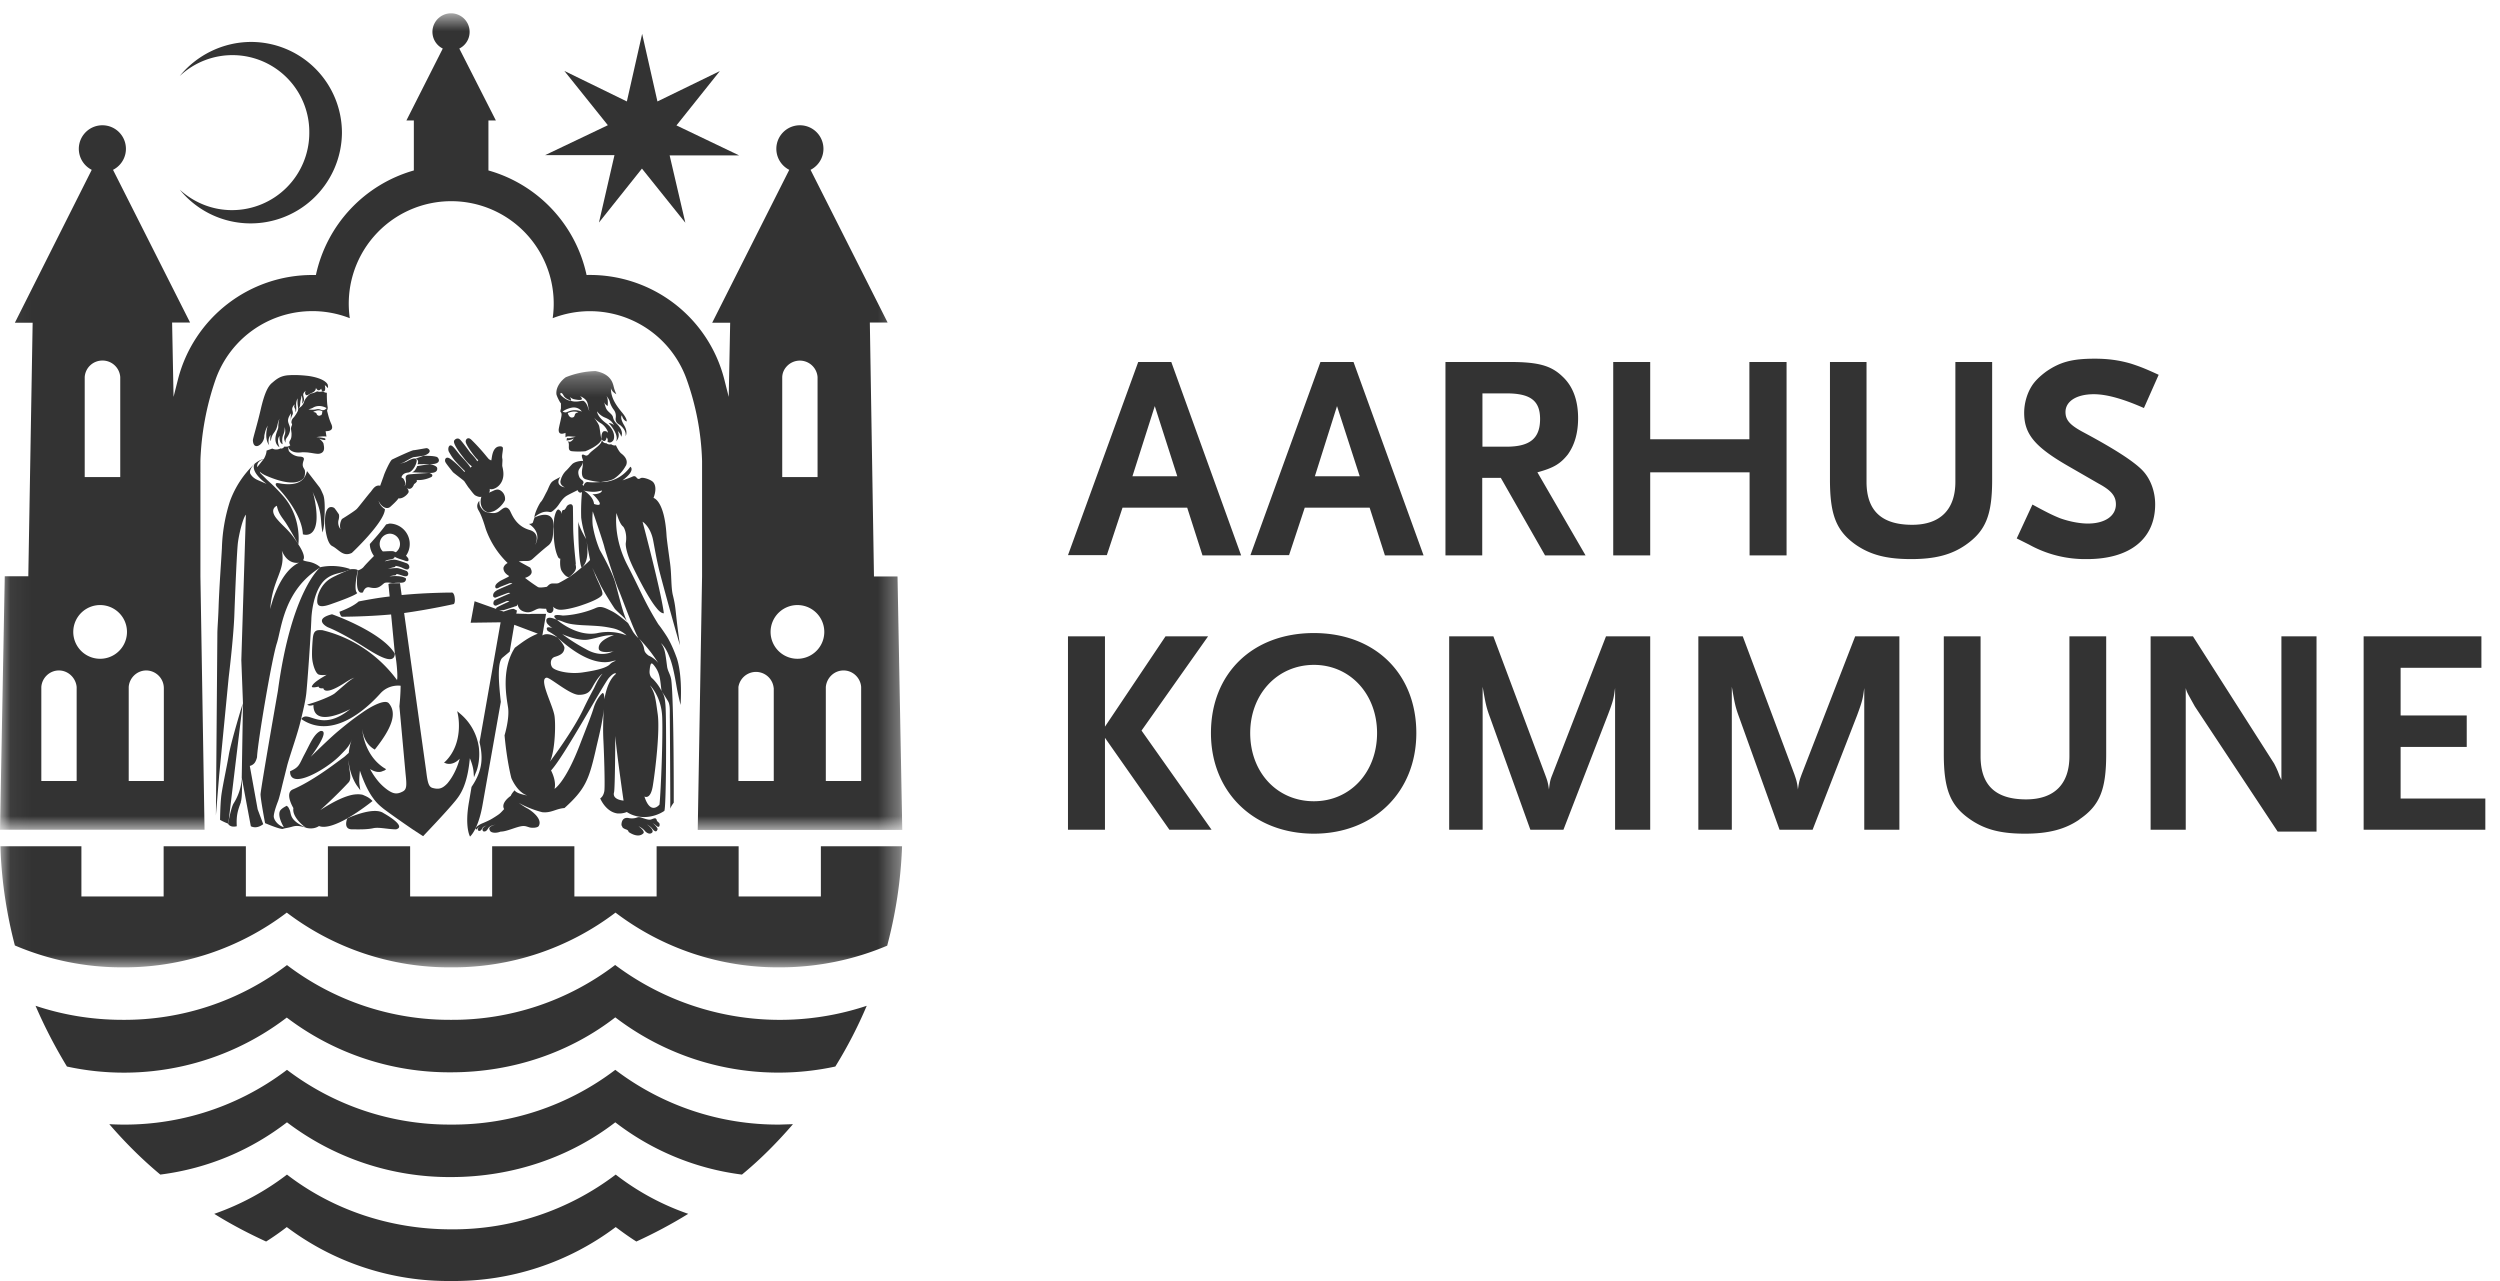 <svg width="121" height="62" viewBox="0 0 121 62" xmlns="http://www.w3.org/2000/svg" xmlns:xlink="http://www.w3.org/1999/xlink">
  <title>
    AAK_02_venstrejusteret_sh
  </title>
  <defs>
    <path id="a" d="M.05.66h43.62v39.5H.05z"/>
    <path id="c" d="M.05.24h43.6v28.87H.06z"/>
  </defs>
  <g fill="none" fill-rule="evenodd">
    <path d="M14.01 39.18l-.05-.1a.62.62 0 0 0-.08-.08s-.22.1-.31.22c-.18.26.17.82.17.82-.3-.1-.48-.35-.49-.52 0-.23.21-.75.21-.75.07-.2.14-.5.21-.8l.24-.96c.2-.7.5-1.5.66-2.2.13-.53.23-.98.26-1.3.07-.75.17-2.18.22-3.12l.02-.42c0-.12.07-1.39.67-1.92.4-.34.78-.28 1.23-.5 0 0-.65-.27-1.46-.1 0 0-1.4 1.1-2.06 5.99 0 0-.8 4.55-.84 5 0 .25.22 1.4.22 1.4s.7.3.86.28c.09-.04.21-.04.42-.1.2-.06.34-.07.7.04-.85-.38-.69-.67-.8-.88M19.94 22.86l.84.03c.25.01.4-.06.38-.23-.01-.13-.36-.2-.36-.2l-.61.1s-.08.25-.25.3M27.87 27.3c0-.08-.13-1.1-.13-1.9l-.01-.85c-.01-.24-.25-.13-.3-.04-.11.22-.16.17-.16.17s-.08-.01-.09.2c-.03-.16-.05-.14-.1-.19-.16-.16-.26.41-.26.41l-.02.4v.21c0 .3.02.84.2 1.23.03.07.07.1.12.1 0 0-.05.4.07.6.24.37.37.28.37.28.43-.35.3-.48.3-.63M17.9 26.33c0 .21.08.41.2.58-.2.2-.45.46-.5.53-.1.12-.28.17-.28.17s-.2 1.23.25 1.06c0 0 .08-.3.32-.24.42.1.53-.07.7-.2.1-.08.44 0 .44 0 .26-.07.57.06.62-.18V28c-.22-.18-.8-.1-.8-.1s.08-.03.21-.05c.04 0 .12 0 .13-.07 0 0 .05 0 .32.09.22.07.24-.04.25-.09 0-.08-.07-.14-.07-.14s-.28-.11-.42-.14c-.14-.02-.5.03-.5.03l.22-.06c.08-.02.16-.02.15-.08 0 0 .16.01.37.11.14.07.21.07.25.05.01-.03.05-.05.05-.08v-.04c-.01-.13-.13-.17-.13-.17s-.44-.16-.56-.17c-.12-.02-.5.08-.5.08.09-.07.2-.08.32-.1.18-.04.16-.13.16-.13s.03.05.39.16c.1.03.34.16.27-.07a.68.68 0 0 0-.11-.13.99.99 0 0 0-.77-1.56c-.06 0-.12.03-.19.04-.25.35-.56.69-.79.95m.63-.36a.5.5 0 0 1 .35-.14.5.5 0 0 1 .48.5c0 .17-.08.3-.2.4l-.1-.04c-.04-.03-.3-.01-.53 0l-.02-.02a.5.5 0 0 1 .02-.7M18.57 39.36c-.49-.35-1.76.25-1.76.25s-.23.54.24.53c.25 0 .7.02 1.04-.06.28-.05.7.06 1.08.06.55-.15-.6-.78-.6-.78M11.07 36.56c-.1.6-.34 1.67-.37 2.06-.04.38-.05 1.06-.05 1.06.15.09.33.16.4.19l.7-5.83s-.58 1.9-.68 2.52" fill="#333"/>
    <g>
      <mask id="b" fill="#fff">
        <use xlink:href="#a"/>
      </mask>
      <path d="M20.2 22.47l.6-.01c.41.03.54-.15.38-.32-.08-.09-.68-.08-.68-.08l-.39.14s.2.04.1.27" fill="#333" mask="url(#b)"/>
      <path d="M42.3 27.89l-.2-12.28h.86l-3.73-7.39a1.14 1.14 0 1 0-1.03 0l-3.73 7.4h.87l-.07 3.59-.22-.87a6.71 6.71 0 0 0-6.66-5.03 6.73 6.73 0 0 0-4.75-5.06V5.83H24l-1.77-3.48a.9.9 0 1 0-.8 0l-1.76 3.48h.36v2.42a6.73 6.73 0 0 0-4.74 5.06h-.17a6.71 6.71 0 0 0-6.5 5.03l-.22.87-.07-3.6h.87L5.47 8.22a1.14 1.14 0 1 0-1.03 0l-3.72 7.4h.86l-.21 12.27H.23L0 40.16h9.9L9.7 27.9v-5.6a13.39 13.39 0 0 1 .74-3.95 4.97 4.97 0 0 1 6.49-2.95 4.96 4.96 0 1 1 9.82 0 4.97 4.97 0 0 1 6.48 2.95 12.8 12.8 0 0 1 .75 3.96v5.59l-.21 12.27h9.9l-.23-12.27H42.3zm-38.2-9.5v-.14c.03-.45.4-.8.86-.8a.86.86 0 0 1 .86.8v4.84H4.1v-4.7zM3.7 37.8H2v-4.48-.07c.03-.44.4-.8.85-.8.45 0 .82.36.86.8V37.8zm1.26-5.92a1.3 1.3 0 1 1 0-2.59 1.3 1.3 0 0 1 0 2.59zm2.97 5.92h-1.7v-4.48-.07c.03-.44.4-.8.85-.8a.86.86 0 0 1 .85.87v4.48zm29.93-19.55c.01-.22.1-.4.25-.55a.86.86 0 0 1 1.46.55v4.84h-1.71v-4.84zm-.4 19.55h-1.72v-4.48-.07a.86.86 0 0 1 1.7 0l.01.07v4.48zm1.25-5.92a1.3 1.3 0 1 1 0-2.59 1.3 1.3 0 0 1 0 2.59zm2.98 5.92h-1.72v-4.48-.07c.04-.44.4-.8.86-.8.45 0 .82.36.85.8V37.8z" fill="#333" mask="url(#b)"/>
    </g>
    <path d="M23.6 24.8c.08 0 .2-.02.3-.06.18-.08.43-.3.54-.53a.47.47 0 0 0-.25-.49c-.09-.04-.14-.03-.24 0l-.29.13c.07-.06.04-.19.04-.19.15.1.77-.17.65-.9-.02-.15-.05-.19-.04-.27 0-.12.02-.22 0-.3-.03-.14.04-.38.03-.5-.01-.12-.2-.09-.27-.06-.25.12-.26.53-.29.65 0 0-.03 0-.07-.03-.06-.02-.07-.06-.13-.12a9.47 9.47 0 0 0-.77-.85c-.16-.15-.27-.02-.27.08-.02.12.3.55.3.55.24.33.31.36.31.36l-.06.06s.03-.04-.33-.42c-.04-.05-.36-.5-.49-.63s-.27 0-.29.05c-.08.17.44.8.44.8.23.32.42.44.42.44l-.08.07c.04-.04-.4-.51-.4-.51-.19-.19-.33-.43-.47-.54-.18-.13-.24.17-.15.3.03.05.1.18.23.35.12.16.54.57.54.57l-.04.03c-.1-.13-.44-.47-.67-.63-.23-.16-.3.05-.24.16.05.1.3.4.36.48.06.06.52.4.55.44l.2.3c.06.06.22.3.32.38 0 0 .2.12.31.07-.1.3 0 .66.3.75" fill="#333"/>
    <path d="M22.82 38.1l-.12.71c-.22 1.23.05 1.68.05 1.68s.4-.33.61-1.56l.88-4.96c-.11-.98-.17-1.9.07-2.13l.36-.3.22-1.3 1.14.43c-.46.18-.77.43-1.11.68-.68 1.05-.4 2.43-.33 2.89.08.54-.17 1.35-.17 1.35.12 1.3.33 2.07.33 2.07s.27.68.77.84c0 0-.53-.08-.61-.25 0 0-.14.14-.19.27 0 0-.5.33-.32.64-.17.18-.18.21-.4.35-.22.14-.26.17-.63.33-.13.05-.3.15-.34.24-.02.06.03.08.05.05.07-.09.18-.14.18-.14-.16.09-.15.18-.1.22h.02c.03.02.1 0 .16-.11.02-.06.08-.1.22-.15-.04.02-.29.12-.18.28.16.07.24-.14.27-.17.11-.11.2-.11.37-.16-.35.1-.39.17-.29.33.08.09.3.1.5.02.31 0 .78-.25 1.08-.27.11 0 .11 0 .3.06.1.04.42.04.47-.07.2-.37-.46-.8-.57-.85-.12-.06-.4-.26-.4-.26a4.81 4.81 0 0 0 1.13.45c.44.05.66-.17 1.08-.2 1-.9 1.18-1.37 1.5-2.75.12-.55.35-1.39.4-2.04-.04.86-.03 1.1-.02 1.42.03.53.09 2.26.05 2.55-.05.28-.2.35-.2.35s.26.65.83.73c.13.01.29 0 .46-.07 0 0 .56.43 1.4.15.12-.04.26-.1.41-.2.1-.05.11-4.51.06-5.1-.03-.4-.07-.51-.19-.7-.15-.33-.43-.6-.43-.6s-.17-.1-.15-.38c.04-.45.1-.42.25-.22.28.37.26.72.33 1.2 0 0 .13.18.32.5.11.2.07.54.08.83 0 0 .03 3.98.02 4.36.05-.14.17-.29.17-.29s.01-4.9-.12-5.94c-.04-.27-.16-.4-.2-.63-.09-.7-.11-.89-.3-1.15 0 0 .22.16.4.64.14.32.24.78.35 1.42.06.37.2.93.2.93.1-1.65-.21-2.34-.21-2.34-.1-.28-.28-.7-.45-.97-.19-.3-.37-.54-.42-.6-.7-1.14-.79-1.5-1.5-2.87-.7-1.36-.52-2.51-.52-2.51s.13.49.3.64c.07.04.22.37.15.8-.02.12.02.52.38 1.25.44.89.83 1.58 1.1 1.9.23.3.36.26.36.26-.13-1.05-1.03-4.43-1.03-4.43s.34.2.49.8c.05.2.15.87.32 1.57.25.97.96 3.52 1 3.6-.25-1.71-.17-1.71-.34-2.4-.1-.4-.06-1-.14-1.57-.12-.88-.16-1.17-.17-1.34-.1-1.7-.63-1.81-.63-1.81.24-.64-.07-.81-.07-.81-.14-.1-.44-.2-.55-.15-.22.15-.17-.18-.4-.07-.13.06-.48.18-.48.18.66-.5.38-.66.38-.66-.6.82-1.43.74-1.43.74-.25.02-.5.02-.64 0-.1 0-.16.08-.2.19l-.05-.06c.05-.07.1-.14-.04-.24a.4.4 0 0 1-.1-.11s-.12-.23-.02-.4c.08-.13.19-.23.19-.4-.19-.01-.45.06-.54.17-.1.1-.17.2-.3.32a.98.98 0 0 0-.25.47c-.05.21.21.32.21.32s-.53-.07-.21-.52c-.05.05-.26.13-.39.23s-.2.36-.28.5c-.08.14-.2.42-.29.5-.08.1-.32.58-.3.75.07-.12.33-.23.33-.23a.66.66 0 0 1 .34-.05c.13.02.13.05.35-.16.2-.2.27-.44.53-.61.17-.1.39-.2.54-.28.01.06.05.1.1.12.04.01.08 0 .11-.03a9.79 9.79 0 0 0-.04 1.25c.07.53.17.78.24 1.03 0 0-.34-.55-.38-.85 0 0-.02 1.85.16 2.23l-.27.22-.05.04-.22.16a6.9 6.9 0 0 1-.57.33c-.07.03-.16.02-.3.02-.12 0-.19.08-.27.16 0 0-.35.07-.44.01a8.58 8.58 0 0 1-.62-.44c.16-.05.3-.14.32-.26.01-.08-.02-.16-.07-.24l-.55-.3c.4-.05.49.04.67-.12.2-.18.5-.45.77-.66.26-.22.2-.62.25-.88.03-.97-.93-.46-.93-.46l-.08.24c-.02.05-.16.08-.2.06.7.46.31 1.02.31 1.02s.3-.55-.27-.72c-.71-.2-.88-.84-.97-.97-.22-.29-.41.06-.6.12-.12.04-.17.05-.46 0-.19-.03-.29-.18-.35-.28-.06-.1-.05-.28-.05-.28s-.2.2-.04.46c.17.28.3.74.35.9a4.25 4.25 0 0 0 1.06 1.65c-.1.05-.17.13-.2.22-.02.15.08.3.26.4l-.01.04-.4.2c-.15.1-.23.17-.25.26 0 .13.07.14.23.04l.43-.17c.08-.04.17 0 .17 0s-.64.27-.75.33c-.08.05-.2.13-.18.28.01.06.09.1.15.06l.5-.19c.15-.05.12-.02.18-.01 0 0-.7.3-.74.33-.06.03-.08.1-.08.17s.08.12.14.1l.46-.2c.09-.05.17 0 .17 0s-.6.27-.61.3c-.01 0-.03.03-.03.06l-1.04-.37-.19 1.04 1.45-.02-1.02 5.8c.15.67.2 1.31-.39 2.17zm4-3.54c-.12-.54-.75-1.72-.36-1.76.17-.01 1.12.83 1.56.83.44 0 .55-.2.64-.35.32-.59.5-.67.5-.67-.12.14-.23.31-.4.68-.16.3-.34.64-.52 1.02-.51 1.08-1.62 2.55-1.62 2.55.26-.54.29-1.97.2-2.3zm2.43-.71c0-.18-.02-.3-.08-.31-.03.01-.27.23-.42.67-.13.43-.27.76-.69 1.85-.7 1.82-1.22 2.12-1.22 2.12.1-.4-.17-.89-.17-.89.63-.67 2.52-4.15 2.8-4.48.29-.32.35-.2.35-.2-.32.26-.48.73-.57 1.24zm.47 4.5c.05-.21.06-2.73.06-2.73.08.94.4 3.13.4 3.13-.37-.04-.52-.2-.46-.4zm2.11-3.81c-.11-.8-.13-.98-.37-1.37 0 0 .55.53.59 1.53.04.99-.06 3.55-.13 4.24 0 0-.43.55-.73-.39 0 0 .3.19.41-.54.12-.74.35-2.68.23-3.47zm-3.59-10.8c.52.12.71.04.9 0-.05.2-.47.18-.47.18.09.05.24.22.32.35.17.28-.24.12-.24.12-.03-.38-.51-.66-.51-.66zm.14 2.4c.04.2.1.61.18.96-.04.06-.23.23-.4.37.39-.33.26-1.12.22-1.33zm-4.25 3.37c.08.03.24.03.28.01l.46-.15c.15-.05.14-.02.18-.13.04.24.19.35.43.39.29.04.45-.19.67-.18 0 0 .24.02.28.01l.05.15c.22.18.37-.07.28-.25 0 0 .13.14.33.15.26.02.83-.13 1.1-.23.3-.1.88-.32.96-.5.06-.15-.23-.66-.35-.97-.04-.13-.06-.14-.13-.32l.34.71.07.15a15.03 15.03 0 0 0 .68 1.12c.26.28.5.42.64.7-.24-.37-.5-1.58-.64-2.03-.14-.46-.6-1.3-.73-1.52a5.39 5.39 0 0 1-.34-1.17c-.04-.32 0-.7 0-.7s.51 1.5.56 1.72c.05.22.58 1.86.7 2.1.1.22.79 2.12.96 2.32a6.97 6.97 0 0 1 .95 1.2c-.2-.26-.47-.36-.47-.36-.21-.16-.2-.25-.22-.35-.04-.25-.26-.49-.26-.49-.1-.08-.19-.19-.27-.31l-.24-.42s-.48-.43-.79-.58c-.34-.17-.52-.26-.76-.16-.77.34-1.56.38-1.63.37-.69-.11-.26.21-.26.21.38.08.34.21 1.25.26.84.04.96.05 1.41.14.46.09.7.35.7.35a2.48 2.48 0 0 0-1.44-.1c-1 .17-1.92-.65-1.92-.65-.62-.28-.55.1-.46.2.13.14.24.2.24.2-.43-.14-.23.14-.23.14.29.15.48.32.48.32 1.18 1.08 2.01 1.26 2.52 1.17.07-.01.23-.07.3-.05-.2.07-.26.14-.32.2-.25.2-.85.3-1.32.37-.6.08-1.21-.06-1.4-.21-.14-.1-.18-.47.09-.55.35-.1.44-.23.46-.43 0-.15-.33-.5-.33-.5-.54-.3-.74-.1-.74-.1l.18-1.05H25.75c-.1.01-.2.02-.3 0h-.06l-.4-.01.03-.15-.15-.08s-.1 0-.2.03l-.3.1-.24-.09zm5.57 2s-.55.37-1.34-.09a8.86 8.86 0 0 1-1.15-.73s.79.37 1.3.26c.52-.1.73-.22 1.21-.21 0 0-.79.23-.74.66.02.16.35.2.72.12zM17.52 28.92l.02-.04-.02.04M15.74 25.5s.06.79.34.93c.32.16.52.54.95.33 0 0 1.59-1.49 1.6-2.12-.22-.13-.3-.35-.3-.39.12.28.39.43.56.28.39-.35.39-.41.39-.41.24.04.5-.24.5-.32a.26.26 0 0 0-.1-.19c.25.18.36-.18.36-.18.12-.07.15-.16.15-.16l-.04-.04c.4.04.74-.15.74-.15.04-.04.04-.07.03-.1-.03-.05-.14-.09-.14-.09s-.96.06-1.02.08c-.2.05-.1.24-.11.36-.01.16-.07.2-.07.2.06-.13.04-.18-.02-.3-.05-.13-.15-.08-.12-.16.04-.09.11-.18.33-.2.17-.03.38-.34.4-.57 0-.06-.03-.1-.06-.1-.1-.04-.32.08-.41.13-.07.05-.4.13-.4.13s.13-.03.27-.1c.14-.08.4-.24.48-.24.08 0 .37-.06.45-.06.48-.16.26-.36.15-.37-.05 0-.56.1-.63.1-.09 0-.94.4-1.04.45-.1.05-.38.68-.41.8l-.17.47c-.24-.06-.36.18-.46.3-.12.13-.58.73-.66.81-.08.1-.73.5-.73.5-.17.3-.05.52-.07.49 0 0-.15-.17-.1-.42 0 0 .06-.18.02-.3l-.13-.19c-.04-.05-.07-.1-.1-.12 0 0-.52-.33-.43.92" fill="#333"/>
    <path d="M18.8 28.27l.06.6c-.55.06-1.08.16-1.5.24-.22.2-.57.36-.93.5.03.14.08.25.14.24 0 0 1.15 0 2.36-.11l.18 1.88c.06.14.17 1.2.1 1.3h.01a6.36 6.36 0 0 0-3.62-2.42c-.26-.01-.42-.02-.46.4 0 0-.06.63-.03.97.02.26.15.72.32.78.17.05.38.01.38.01l-.3.18c-.1.07-.32.2-.4.35-.1.15.31.04.31.04.02.12.23.08.23.08s.02.3.68-.05c.38-.2.56-.38.85-.47-.1.03-.28.17-.4.27l-.58.5c-.2.15-.85.41-1.33.54.1.1.3.02.3.02-.01 1.18 1.78.2 1.78.2-1.44 1.17-2.02 0-2.37.48 1.67 1.14 3.49-.86 3.85-1.26.42-.44.96-.35.96-.35s0 .44-.06 1v-.02l.3 3.29c.06.55.06.75-.14.85-.27.14-.44.12-.72-.07a2.53 2.53 0 0 1-.45-.41 3.47 3.47 0 0 1-.41-.61c.23.15.42.16.54.13a8.9 8.9 0 0 1 .16-.06l.08-.06-.08-.05-.05-.03c-.83-.56-1-1.52-1.03-1.87.03.24.14.74.61 1 .81-1.02 1.1-1.75.68-2.24-.19-.22-.88.16-1.3.46-.32.22-.63.45-1.12.86-.44.36-1.36 1.27-1.36 1.27s1-1.32.47-1.25c-.34.16-.52.67-.8 1.18-.24.47-.23.57-.67.77-.02.94 1.76-.1 2.4-.75.38-.38.5-.52.6-.83l-.03.09c-.07.2-.11.4-.13.6-.24.21-.14.14-.35.29l-.08.06c-.3.22-1.36 1.03-2.28 1.42-.41.18.03.9.03.9-.08.47.6.95.6.95s.34.12.64-.08c.33.13.87-.09 1.37-.37.64-.37 1.22-.84 1.22-.84-.18-.19-.32-.23-.47-.3 0 0-.19-.06-.51 0-.33.07-.79.25-1.55.74 0 0 .72-.64 1.37-1.34.19-.2 0-.64 0-1.08.05.74.4 1.23.41 1.24l.16.22-.04-.27c-.03-.21 0-.48.02-.68.22.65.44 1.06.64 1.33.2.28.39.42.51.52.4.3.99.71 1.4.99l.46.3.05.03.04-.04c0-.01 1.01-1.05 1.52-1.67.2-.25.58-.71.7-2.06.08.18.16.43.18.65l.01.15v.05-.05l.01.12.1-.25c.01 0 .23-.54.13-1.24a2.59 2.59 0 0 0-.89-1.58l-.15-.13.04.2c0 .01.28 1.33-.6 2.22l-.08.07.1.04s.32.13.66-.23c-.08.3-.26.8-.6 1.2-.23.24-.4.3-.7.22-.2-.05-.25-.24-.32-.8l-1.07-7.67c1.23-.17 2.39-.43 2.39-.43.05-.01.08-.14.06-.29-.01-.15-.07-.27-.13-.27 0 0-1.2 0-2.44.12l-.08-.57h.12-.45c-.1 0-.16 0-.23.04M11.65 38.82c.1-.25.05-1.19.05-1.19 0 .15-.03.68-.39 1.25-.13.2-.27.99-.27.99s.09.2.42.12c-.03-.55.06-.78.2-1.17M16.97 27.55s-.73.3-.97.45c-.45.27-.6.75-.63.9-.04.3-.07.6.65.34 1.29-.45 1.27-.54 1.27-.54-.2-.14.03-1.1.03-1.1-.07-.08-.35-.05-.35-.05M26.38 7.51h3.36l-.75 3.26v.02-.02l2.08-2.61 2.1 2.62-.76-3.26h3.36l-3.03-1.45 2.1-2.63-3.02 1.47-.74-3.27-.74 3.27-3.01-1.47h-.01l2.1 2.62-3.04 1.45M29.78 51.78a12.98 12.98 0 0 1-7.95 2.65 13 13 0 0 1-7.94-2.65 12.98 12.98 0 0 1-8.6 2.63c.76.88 1.58 1.7 2.47 2.44 2.34-.3 4.4-1.2 6.13-2.53a13 13 0 0 0 7.94 2.65c3.04 0 5.81-1 7.95-2.65a12.62 12.62 0 0 0 6.13 2.53c.9-.74 1.71-1.56 2.47-2.44l-.64.02a13 13 0 0 1-7.96-2.65M38.38 54.41l.01-.01-.01.01M15.35 18.94s-.19.11-.31.1c0 0-.25.18-.32.4a.51.51 0 0 1-.14.23c-.07.07-.15.1-.15.1 0 .05 0 .1-.03.15-.05.1-.13.23-.2.3-.1.1-.1.22-.09.26.06.08 0 .11-.02.21-.02.08.03.26.02.33 0 .2-.04.24-.09.33-.05.1.03.2.03.2a.28.28 0 0 1-.12.06c.14.34.53.3.7.28.05 0 .23 0 .34.02.12.01.36.07.48.05.33-.06.22-.38.21-.48-.02-.1-.21-.25-.21-.25s.16.07.3.07l-.01-.08-.13-.03a2.4 2.4 0 0 0-.3-.03s.29-.06.49-.03l-.04-.26c.4 0 .33-.23.27-.36a2.6 2.6 0 0 1-.14-.4l-.06-.23c0-.01.04-.1.03-.17-.05-.26-.04-.7-.04-.7-.1 0-.21-.07-.21-.07s-.13.05-.26 0m.19 1.15c-.06.03-.1.05-.16.01-.09-.04 0-.13-.22-.16 0 0 .04-.04.14-.06a.4.4 0 0 1 .3.02s0 .16-.06.2m.08-.24c-.1-.02-.16-.08-.3-.05a.87.87 0 0 1-.39 0s.15-.03.24-.09c.09-.05.32-.14.64.03 0 0-.09.12-.19.1" fill="#333"/>
    <path d="M29.78 46.7a12.99 12.99 0 0 1-7.95 2.66 13 13 0 0 1-7.94-2.65 12.99 12.99 0 0 1-7.95 2.65c-1.5 0-2.9-.24-4.22-.68.44 1.02.95 2 1.52 2.94a12.98 12.98 0 0 0 10.64-2.37 13 13 0 0 0 7.95 2.65c3.04 0 5.81-1 7.95-2.66a13 13 0 0 0 10.65 2.38 21.6 21.6 0 0 0 1.52-2.94 13.3 13.3 0 0 1-12.17-1.97M12.79 21.16c0-.09.01-.11.03-.2.04-.2.14-.36.14-.36-.22.74.13 1 .07.96 0 0-.11-.29.07-.51 0 0-.05.23.01.3 0 0 .01-.22.14-.39.1-.14.14-.22.17-.36.04-.18.07-.26.11-.34 0 0-.04.1-.06.32 0 .12 0 .14-.04.24-.08.21-.22.61.1.83 0 0-.17-.34 0-.55 0 0-.04.33.15.4 0 0-.06-.25.03-.46.07-.14.07-.3.07-.37 0 0 .06.23 0 .38-.05.12-.03.3.06.38 0 0-.07-.1.05-.26.11-.15.18-.34.14-.5-.05-.21-.2-.31.06-.67 0 0-.04.26 0 .41a.4.4 0 0 1 0-.18c.06-.2.12-.15.06-.38-.04-.14.11-.28.11-.28l-.02.1c0 .04.03.1.05.13l.02.15c.04-.07.03-.25.02-.37 0-.15.07-.3.07-.3v.22c0 .1.03.2.03.28 0 0 .09-.02.1-.24 0-.18.07-.25.05-.4.1.13.04.4.04.4.15-.17.08-.26.06-.4-.03-.14.13-.23.13-.23-.07.06-.05.2.03.22.07 0 .2-.1.2-.1s.25-.05.25-.26c0 0 .1.24.26.04 0 0 0 .08.06.13.2.06.11-.3.11-.3s.05.03.1.09c.1.14.04-.12.04-.12-.14-.27-.71-.39-.98-.42-.27-.03-.58-.05-.89-.03-.42.02-.62.2-.82.37-.2.16-.37.5-.55 1.28-.18.78-.38 1.4-.38 1.5.02.52.5.23.55-.15M17.14 30.18a12.1 12.1 0 0 0-1.07-.45c-.88.22-.33.57-.2.63.4.16 1 .48 1.64.88.65.41 1.57 1.02 1.6.4-.33-.57-1.22-1.1-1.97-1.46M11.23 10.17c-.98 0-1.86-.38-2.53-.99a4.42 4.42 0 0 0 7.85-2.75 4.4 4.4 0 0 0-4.39-4.4c-1.38 0-2.65.65-3.46 1.65a3.72 3.72 0 0 1 6.27 2.75 3.74 3.74 0 0 1-3.74 3.74M12.45 22.62c-.03-.28.2-.35.32-.4 0 0-.17 0-.45.23a4.7 4.7 0 0 0-1.19 1.81 8.11 8.11 0 0 0-.39 2.27c-.02.42-.13 1.9-.16 2.85-.02.62-.06 1.02-.06 1.31l-.07 8.77.16-1.96.46-4.73s.22-1.8.27-2.94c.04-1.13.13-3.3.18-3.6.04-.32.22-1.13.38-1.32l-.22 7.04.08 2.09-.06 3.6.44 2.35c.14.07.35.09.6-.1l-.27-.72-.38-2.1s.11-.02.2-.11c.1-.09.15-.31.15-.31.03-.72.72-4.8.96-5.52.23-.72.33-2.57 2.11-3.67 0 0-.2-.2-.56-.27-.36-.06-.27-.1-.27-.1.14-.2-.24-.74-.24-.74-.43-.7-.67-.8-1.01-1.2-.45-.51-.03-.67-.03-.67.07.34.2.5.38.75s.66 1.12.66 1.12.18-1.26-.7-2.3a8.52 8.52 0 0 0-.6-.63l-.22-.2-.32-.32-.03-.08c.07.08.18.15.35.22.7.3 1.39.45 1.73.15.12-.08.13-.36.1-.44-.06-.13-.15-.18-.06-.45.03-.08.06-.19-.18-.2a.72.72 0 0 1-.53-.27l-.05-.22s-.1.02-.16 0c0 0-.1.14-.19.09 0 0-.19.12-.4.01l-.28.1c0 .19-.13.4-.13.4l-.32.4m1.19 4.04c.3.73.84.58.84.58-1.02.47-1.4 2.25-1.4 2.25.1-1.46.76-1.86.56-2.83m-.74-3.23l-.3-.13c-.16-.07-.36-.14-.49-.37-.06-.17.13-.4.22-.47 0 0-.29.32.57.97M21.84 59.5c-3.04 0-5.81-1-7.95-2.65-1.04.8-2.23 1.45-3.52 1.9.8.5 1.64.94 2.51 1.34.35-.22.69-.46 1-.7A13 13 0 0 0 21.85 62a13 13 0 0 0 7.95-2.61c.32.24.65.48 1 .7.87-.4 1.7-.84 2.51-1.34-1.3-.45-2.48-1.1-3.51-1.9a13 13 0 0 1-7.95 2.65" fill="#333"/>
    <g transform="translate(0 17.71)">
      <mask id="d" fill="#fff">
        <use xlink:href="#c"/>
      </mask>
      <path d="M29.12 3.55c-.06-.13-.07-.44-.12-.64-.03-.1-.14-.26-.25-.41 0 0 .11.14.32.27.2.11.35.36.36.47 0 0-.06-.1-.19-.08-.1.01-.15.21-.12.4.2.22.24-.1.24-.1s.09.08.04.2c0 0 .12.13.27-.04.1-.12.1-.54-.34-.85-.44-.33-.43-.57-.43-.57s.13.2.38.3c.25.1.37.22.44.39 0 0-.04-.1-.26-.13 0 0 .52.55.36.89 0 0 .22-.19.08-.5 0 0 .16.15.16.28 0 0 .18-.23-.2-.62-.2-.2-.17-.3-.21-.38-.04-.08-.1-.12-.22-.24-.13-.13-.13-.27-.2-.45 0 0 .04.12.18.2 0 0 .05-.36-.07-.5 0 0 .13.14.17.28.03.14.12.3.18.38.07.09.14.21.11.43-.03.23.17.3.22.34.05.05.3.24.26.53 0 0 .13-.2-.08-.54-.2-.35-.12-.44-.1-.47 0 0 .04.23.23.3 0 0 .05-.12-.26-.48-.3-.37-.51-.71-.5-1.14 0 0 .01.16.26.3 0 0-.09-.2-.12-.34-.04-.14-.1-.64-.89-.78a4.06 4.06 0 0 0-1.44.3c-.22.16-.48.47-.45.81 0 .07.17.42.22.45v.24c0 .04-.06.16 0 .2.02.02.03.06.03.11 0 .13-.14.63-.14.73 0 .1.02.21.19.19a.56.56 0 0 0 .14-.04v.22c.06-.06.13-.05.2-.05l.3.02-.27.06c-.11.02-.16 0-.16 0l-.02.12s.24-.02.35-.1c0 0-.06.11-.15.15-.1.04-.16-.04-.2-.05 0 0 .1.03.11.16.02.14-.06.34.16.36a3.5 3.5 0 0 0 .64 0c.11-.04.7-.29.79-.58M27.86 2.3c-.07.07-.02.19-.18.2-.15 0-.2-.22-.2-.22s.18-.08.33-.07c.14 0 .18.05.18.05s-.07-.01-.13.04m-.48-.05c-.09 0-.15-.04-.15-.04.15-.12.41-.2.55-.2.27.01.38.2.38.2-.45-.17-.69.04-.78.04m.85-.56c-.07-.02-.34.09-.59 0-.24 0-.51-.29-.51-.29-.02-.08 0-.1.04-.09.06.02.09.1.13.16.04.06.15.15.34.21 0-.13-.08-.2-.08-.2s.1.1.21.13c.65.14.3-.15.3-.15.48.2.34.46.46.73-.06-.09-.07-.2-.12-.3-.09-.18-.18-.2-.18-.2M39.73 25.68h-3.98v-2.43h-3.97v2.43H27.8v-2.43h-3.98v2.43h-3.97v-2.43h-3.98v2.43H11.9v-2.43H7.92v2.43H3.94v-2.43H.02c.05 1.66.3 3.27.7 4.8a13.2 13.2 0 0 0 5.21 1.06 13 13 0 0 0 7.95-2.65 13 13 0 0 0 7.95 2.65h.01a13 13 0 0 0 7.95-2.65 13 13 0 0 0 7.95 2.65c1.86 0 3.62-.38 5.2-1.05.41-1.54.66-3.15.72-4.81h-3.93v2.43" fill="#333" mask="url(#d)"/>
    </g>
    <path d="M13.5 23.39c-.23-.05-.16.11-.08.19.47.48 1.2 1.44 1.24 2.28 0 0 .55.21.65-.6.06-.48-.1-1.29-.2-1.51l.24.57c.24.64.15.87.26 1.45.04-.12.06-.27.08-.42l.02-.44c.02-.43 0-.81-.07-.97-.09-.21-.14-.31-.18-.36l-.6-.78c-.04.17-.11.3-.2.39-.22.26-.69.29-1.15.2M28.36 23.2c.2.06.48.12.72.13.26-.03.53-.08.68-.19a1.76 1.76 0 0 0 .53-.6c.02-.02.02-.04.03-.07.03-.1.04-.3-.25-.52-.12-.09-.25-.38-.26-.4-.12.04-.23-.05-.23-.05-.15.04-.23-.05-.23-.05-.06.01-.18-.02-.23-.18.06.24-.43.48-.61.7-.16.2-.26-.05-.35.06 0 .15.06.2.06.28 0 0-.01.25-.03.33-.03.16-.08.5.17.56M31.8 39.74c-.04-.18-.1-.15-.28-.08-.13.05-.37-.06-.52-.1-.14-.03-.16.02-.29.04a.78.78 0 0 1-.3-.01c-.36-.05-.33.35-.33.35l.06.12c.09.07.17.08.22.11.05.03.05.06.07.1 0 0 .46.34.72.05.06-.13-.28-.35-.24-.33 0 0 .17.08.28.2.1.13.27.22.38.1.1-.14-.26-.39-.26-.39s.17.09.27.22c.11.13.2.18.25 0-.07-.16-.24-.28-.24-.28s.08.04.17.12c.1.1.19.07.16-.1a.56.56 0 0 0-.12-.12M55.89 19.66l-1.08 3.39h2.17l-1.09-3.4zm2.31 7.22l-.74-2.31h-3.13l-.76 2.3h-1.88l3.4-9.35h1.6l3.38 9.36H58.2zM64.71 19.66l-1.07 3.39h2.17l-1.1-3.4zm2.32 7.22l-.74-2.31h-3.14l-.76 2.3h-1.87l3.39-9.35h1.6l3.39 9.36h-1.87zM72.91 19.04h-1.16v2.58h1.16c1.14 0 1.63-.4 1.63-1.34 0-.89-.47-1.24-1.63-1.24zm1.87 7.84l-2.14-3.75h-.9v3.75h-1.78v-9.36h3.12c1.36 0 1.99.17 2.54.7.5.46.76 1.14.76 2.02 0 .72-.17 1.3-.5 1.76-.36.45-.69.65-1.47.86l2.33 4.02h-1.96zM84.68 26.88v-4.02h-4.81v4.02h-1.79v-9.36h1.79v3.74h4.8v-3.74h1.8v9.36h-1.8M95.13 26.38c-.68.47-1.47.68-2.63.68-1.18 0-1.95-.2-2.66-.68-.96-.67-1.27-1.45-1.27-3.16v-5.7h1.77v5.8c0 1.39.72 2.08 2.21 2.08 1.36 0 2.09-.74 2.09-2.08v-5.8h1.78v5.7c0 1.71-.31 2.48-1.29 3.16M103.77 19.75c-1-.44-1.8-.67-2.43-.67-.83 0-1.37.34-1.37.86 0 .4.22.64.9 1 1.42.76 2.36 1.36 2.8 1.8.4.4.64 1.02.64 1.67 0 1.67-1.22 2.65-3.3 2.65a5.58 5.58 0 0 1-2.8-.7l-.6-.3.76-1.64c.68.37.96.51 1.33.66.47.17.98.26 1.35.26.82 0 1.36-.36 1.36-.93 0-.4-.22-.67-.83-1l-1.44-.83c-1.66-.95-2.17-1.57-2.17-2.6 0-.46.14-.94.37-1.3.15-.24.4-.48.7-.7.67-.46 1.25-.62 2.35-.62.62 0 1.17.07 1.75.24.46.15.71.25 1.34.54l-.71 1.6M56.6 40.16l-3.12-4.45v4.45h-1.79V30.8h1.79v4.37l2.93-4.37h2.06l-3.22 4.56 3.39 4.8H56.6M63.6 32.18c-1.78 0-3.09 1.42-3.09 3.3 0 1.9 1.3 3.3 3.08 3.3 1.76 0 3.06-1.4 3.06-3.3 0-1.88-1.3-3.3-3.06-3.3zm0 8.17c-2.93 0-4.99-2.02-4.99-4.87 0-2.89 2.02-4.84 4.98-4.84 2.95 0 4.96 1.95 4.96 4.84 0 2.85-2.05 4.87-4.96 4.87zM78.17 40.16V33.3c-.07.48-.06.55-.36 1.33l-2.14 5.53h-1.6l-1.95-5.43c-.2-.54-.22-.7-.36-1.49v6.92h-1.62V30.8h2.14l2.5 6.68c.1.27.14.37.19.73.05-.44.08-.5.17-.73l2.59-6.68h2.14v9.36h-1.7M90.23 40.16V33.3c-.07.48-.06.55-.35 1.33l-2.15 5.53h-1.6l-1.95-5.43c-.2-.54-.22-.7-.36-1.49v6.92H82.2V30.8h2.15l2.5 6.68c.09.27.13.37.17.73.06-.44.1-.5.18-.73l2.59-6.68h2.14v9.36h-1.7M100.65 39.66c-.68.47-1.48.69-2.64.69-1.18 0-1.94-.2-2.65-.69-.96-.66-1.28-1.44-1.28-3.16v-5.7h1.78v5.8c0 1.4.72 2.09 2.2 2.09 1.37 0 2.1-.74 2.1-2.09v-5.8h1.78v5.7c0 1.72-.31 2.49-1.3 3.16M110.24 40.25l-4.01-6.06-.2-.36-.11-.2c-.06-.12-.09-.17-.13-.33v6.86h-1.7V30.8h2.05l3.93 6.16.1.2.08.18.09.24.08.17V30.8h1.7v9.45h-1.88M114.4 40.16V30.8h5.7v1.52h-3.91v2.31h3.2v1.52h-3.2v2.5h4.1v1.51h-5.89" fill="#333"/>
  </g>
</svg>
